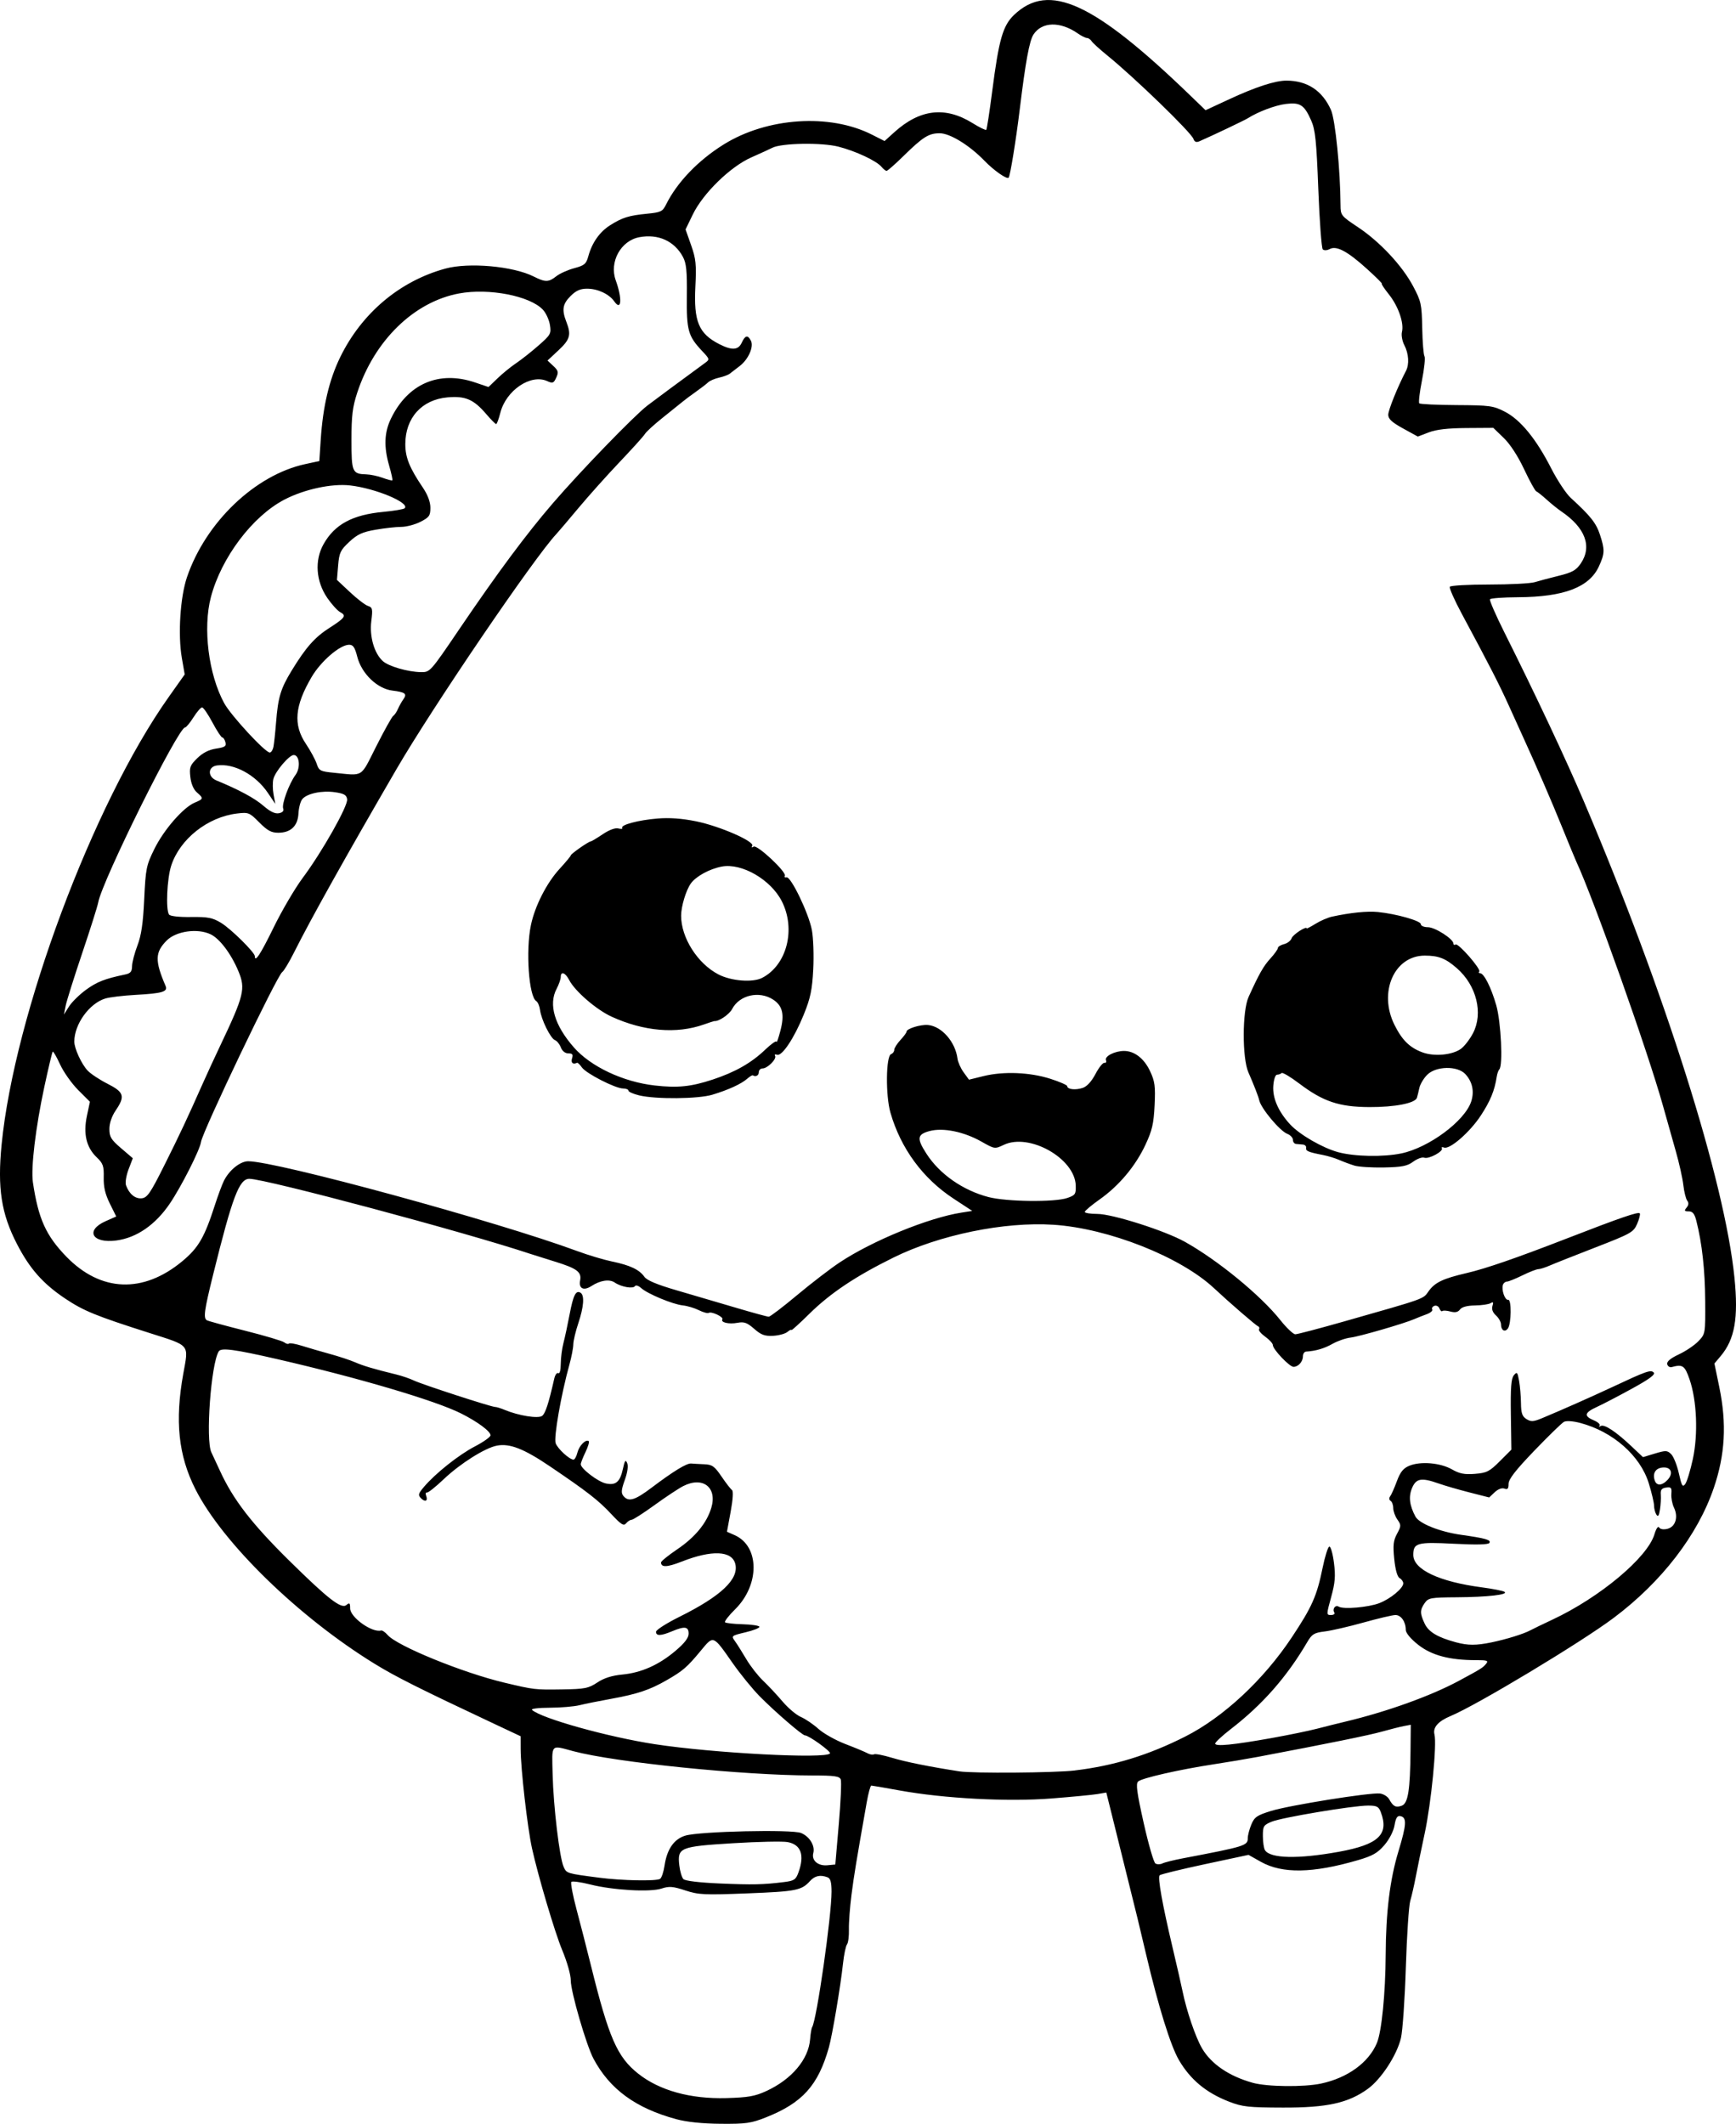 <?xml version="1.0" encoding="UTF-8" standalone="no"?>
<!-- Created with Inkscape (http://www.inkscape.org/) -->

<svg
   width="183.18mm"
   height="224.118mm"
   viewBox="0 0 183.18 224.118"
   version="1.1"
   id="svg5"
   xml:space="preserve"
   xmlns="http://www.w3.org/2000/svg"
   xmlns:svg="http://www.w3.org/2000/svg"><defs
     id="defs2" /><g
     id="layer1"
     transform="translate(-37.649,58.338)"><path
       style="fill:#000000;stroke-width:0.265"
       d="m 108.989,165.287 c -4.263,-1.156 -7,-3.158 -8.713,-6.371 -0.761,-1.427 -2.4,-7.07 -2.4,-8.262 0,-0.602 -0.387,-1.967 -0.92,-3.242 -0.759,-1.818 -2.521,-7.761 -3.169,-10.689 -0.482,-2.178 -1.196,-8.421 -1.2,-10.498 l -0.003,-1.343 -2.712,-1.275 c -8.006,-3.765 -10.457,-4.995 -12.69,-6.368 -8.024,-4.934 -16.039,-12.743 -18.918,-18.433 -1.794,-3.545 -2.177,-7.21 -1.273,-12.193 0.57,-3.144 0.774,-2.899 -3.558,-4.281 -5.671,-1.808 -6.96,-2.335 -8.9,-3.632 -2.354,-1.574 -3.746,-3.149 -5.098,-5.767 -1.652,-3.199 -2.068,-5.892 -1.617,-10.486 1.344,-13.711 9.635,-35.93 17.616,-47.206 l 1.705,-2.409 -0.302,-1.736 c -0.427,-2.453 -0.172,-6.436 0.547,-8.542 1.978,-5.792 7.194,-10.774 12.476,-11.917 l 1.484,-0.321 0.15,-2.281 c 0.231,-3.499 0.891,-6.293 2.048,-8.671 2.265,-4.653 6.287,-8.043 11.104,-9.358 2.477,-0.676 7.14,-0.258 9.316,0.835 1.237,0.622 1.567,0.618 2.387,-0.028 0.364,-0.286 1.216,-0.669 1.893,-0.85 1.081,-0.289 1.262,-0.443 1.487,-1.265 0.391,-1.427 1.197,-2.571 2.304,-3.269 1.289,-0.813 1.969,-1.025 3.91,-1.215 1.436,-0.141 1.623,-0.232 1.984,-0.961 1.16,-2.343 3.381,-4.661 6.078,-6.342 4.581,-2.856 11.194,-3.298 15.641,-1.044 l 1.339,0.679 1.024,-0.925 c 2.707,-2.446 5.379,-2.758 8.263,-0.966 0.73,0.454 1.38,0.772 1.445,0.708 0.065,-0.064 0.345,-1.885 0.624,-4.045 0.71,-5.508 1.125,-6.955 2.32,-8.092 3.674,-3.496 8.4,-1.323 18.644,8.572 l 1.55,1.497 2.484,-1.153 c 2.811,-1.305 4.866,-1.974 6.057,-1.972 2.192,0.004 3.78,1.05 4.693,3.091 0.459,1.027 0.99,6.32 1.009,10.05 0.005,1.07 0.062,1.142 1.828,2.316 2.323,1.544 4.673,4.058 5.832,6.239 0.845,1.59 0.911,1.891 0.961,4.399 0.029,1.481 0.136,2.826 0.237,2.989 0.101,0.163 -0.018,1.311 -0.264,2.552 -0.246,1.241 -0.374,2.329 -0.283,2.42 0.09,0.09 1.863,0.174 3.939,0.185 3.507,0.02 3.868,0.069 5.092,0.698 1.645,0.845 3.3,2.868 4.884,5.971 0.652,1.277 1.584,2.685 2.072,3.129 2.051,1.866 2.676,2.652 3.071,3.861 0.53,1.621 0.519,1.987 -0.096,3.344 -1.008,2.22 -3.687,3.247 -8.541,3.272 -1.561,0.008 -2.894,0.106 -2.963,0.218 -0.069,0.112 0.615,1.683 1.52,3.491 3.278,6.549 6.516,13.434 8.39,17.84 8.554,20.11 14.863,40.068 15.888,50.256 0.429,4.268 0.036,6.503 -1.455,8.275 l -0.659,0.783 0.514,2.49 c 0.798,3.866 0.618,7.136 -0.585,10.655 -1.701,4.975 -5.498,9.903 -10.552,13.694 -3.471,2.604 -14.411,9.19 -17.201,10.355 -1.33,0.556 -1.903,1.207 -1.717,1.95 0.265,1.057 -0.342,7.226 -1.026,10.418 -0.359,1.673 -0.787,3.757 -0.953,4.63 -0.166,0.873 -0.424,2.004 -0.575,2.514 -0.151,0.509 -0.36,3.664 -0.466,7.011 -0.106,3.347 -0.338,6.706 -0.516,7.464 -0.421,1.793 -2.081,4.339 -3.497,5.365 -2.067,1.497 -4.299,1.989 -8.958,1.976 -3.648,-0.011 -4.276,-0.08 -5.689,-0.629 -2.411,-0.937 -4.071,-2.315 -5.284,-4.387 -0.877,-1.498 -2.17,-5.659 -3.454,-11.113 -0.377,-1.601 -0.787,-3.327 -0.912,-3.836 -0.257,-1.052 -2.244,-9.064 -2.877,-11.601 l -0.419,-1.679 -0.935,0.158 c -0.514,0.087 -2.704,0.297 -4.865,0.467 -4.584,0.361 -11.318,0.005 -15.991,-0.844 -1.558,-0.283 -2.911,-0.517 -3.005,-0.519 -0.094,-0.002 -0.313,0.8 -0.487,1.782 -1.096,6.202 -1.333,7.64 -1.606,9.752 -0.167,1.294 -0.289,2.933 -0.271,3.641 0.019,0.709 -0.072,1.423 -0.202,1.587 -0.13,0.164 -0.319,1.073 -0.421,2.019 -0.257,2.39 -1.133,7.59 -1.494,8.864 -1.133,4.005 -2.785,5.839 -6.638,7.369 -1.563,0.621 -2.108,0.698 -4.763,0.677 -1.968,-0.016 -3.588,-0.184 -4.717,-0.49 z m 9.526,-2.966 c 2.671,-1.228 4.457,-3.348 4.616,-5.479 0.043,-0.57 0.139,-1.138 0.215,-1.263 0.487,-0.807 2.045,-11.687 2.046,-14.289 2.7e-4,-0.997 -0.111,-1.404 -0.418,-1.521 -0.761,-0.292 -1.345,-0.168 -1.853,0.393 -0.895,0.989 -1.456,1.1 -6.573,1.301 -4.59,0.18 -5.186,0.152 -6.594,-0.311 -1.303,-0.428 -1.698,-0.459 -2.494,-0.196 -1.214,0.401 -5.135,0.175 -7.543,-0.433 -0.988,-0.25 -1.878,-0.372 -1.978,-0.271 -0.1,0.1 0.142,1.396 0.539,2.879 0.397,1.483 1.09,4.184 1.54,6.004 1.873,7.573 2.762,9.603 4.974,11.355 2.245,1.778 5.505,2.683 9.29,2.578 2.308,-0.064 3.026,-0.19 4.233,-0.745 z m 58.525,-0.786 c 2.807,-0.596 5.035,-2.215 5.9,-4.289 0.501,-1.201 0.902,-5.241 0.924,-9.304 0.024,-4.515 0.446,-7.937 1.344,-10.904 0.865,-2.86 0.905,-3.59 0.202,-3.726 -0.322,-0.062 -0.48,0.187 -0.611,0.964 -0.104,0.618 -0.542,1.474 -1.067,2.088 -0.727,0.849 -1.246,1.144 -2.825,1.604 -4.729,1.378 -7.958,1.432 -10.199,0.173 l -1.316,-0.74 -4.602,0.984 c -2.531,0.541 -4.682,1.068 -4.779,1.17 -0.22,0.231 0.293,3.095 1.359,7.594 0.448,1.892 0.924,3.975 1.057,4.63 0.424,2.082 1.369,4.857 2.054,6.03 0.975,1.669 2.864,2.953 5.363,3.647 1.521,0.422 5.383,0.465 7.197,0.08 z m -56.658,-21.265 c 1.069,-0.134 1.243,-0.25 1.521,-1.021 0.663,-1.832 0.269,-2.932 -1.144,-3.197 -0.519,-0.097 -3.112,-0.043 -5.762,0.12 -5.613,0.346 -5.881,0.456 -5.669,2.333 0.071,0.631 0.267,1.287 0.436,1.456 0.185,0.186 1.692,0.367 3.8,0.458 3.521,0.151 4.609,0.127 6.817,-0.149 z m -13.084,-0.336 c 0.162,-0.107 0.373,-0.734 0.471,-1.394 0.256,-1.738 1,-2.812 2.198,-3.171 1.508,-0.452 11.251,-0.674 12.207,-0.278 0.904,0.374 1.496,1.347 1.293,2.122 -0.204,0.778 0.498,1.381 1.496,1.284 l 0.827,-0.08 0.368,-4.276 c 0.203,-2.352 0.296,-4.465 0.207,-4.696 -0.134,-0.348 -0.652,-0.421 -3.014,-0.423 -7.256,-0.006 -20.791,-1.382 -25.21,-2.563 -2.431,-0.65 -2.258,-0.843 -2.18,2.433 0.08,3.39 0.726,8.815 1.164,9.776 0.318,0.697 0.298,0.691 3.794,1.147 2.344,0.306 5.994,0.374 6.379,0.119 z m 55.136,-2.163 c 6.606,-1.258 6.879,-1.343 6.879,-2.135 0,-0.299 0.169,-0.949 0.376,-1.444 0.328,-0.784 0.597,-0.969 2.084,-1.428 1.947,-0.601 10.451,-1.962 11.486,-1.838 0.377,0.045 0.817,0.32 0.977,0.611 0.419,0.761 0.701,0.904 1.326,0.674 0.663,-0.244 0.884,-1.631 0.923,-5.798 l 0.026,-2.742 -0.728,0.138 c -0.4,0.076 -1.437,0.338 -2.304,0.582 -1.364,0.384 -5.677,1.262 -13.108,2.668 -1.091,0.206 -3.175,0.557 -4.63,0.779 -3.642,0.556 -7.607,1.458 -7.999,1.82 -0.257,0.237 -0.132,1.167 0.587,4.377 0.502,2.242 1.059,4.166 1.238,4.276 0.179,0.11 0.51,0.108 0.736,-0.006 0.226,-0.114 1.185,-0.354 2.131,-0.534 z m 16.462,-0.69 c 4.218,-0.764 5.349,-1.832 4.447,-4.203 -0.219,-0.575 -0.422,-0.679 -1.337,-0.679 -1.593,0 -9.12,1.26 -10.185,1.705 -0.849,0.355 -0.919,0.472 -0.915,1.522 0.002,0.626 0.102,1.292 0.221,1.48 0.56,0.883 3.49,0.949 7.77,0.174 z m -27.832,-8.589 c 4.107,-0.489 7.787,-1.62 11.657,-3.581 4.021,-2.037 8.247,-5.97 11.219,-10.44 2.154,-3.24 2.657,-4.371 3.267,-7.354 0.247,-1.207 0.566,-2.219 0.71,-2.249 0.143,-0.03 0.362,0.733 0.486,1.695 0.182,1.42 0.127,2.103 -0.293,3.638 -0.51,1.859 -0.51,1.89 -0.011,1.89 0.279,0 0.434,-0.119 0.344,-0.265 -0.233,-0.377 0.112,-0.837 0.464,-0.62 0.49,0.303 3.131,0.076 4.28,-0.367 1.185,-0.457 2.532,-1.57 2.532,-2.092 0,-0.184 -0.172,-0.431 -0.383,-0.549 -0.242,-0.135 -0.451,-0.874 -0.567,-2.006 -0.15,-1.463 -0.097,-1.953 0.291,-2.673 0.444,-0.824 0.446,-0.923 0.037,-1.506 -0.241,-0.343 -0.437,-0.889 -0.437,-1.211 0,-0.323 -0.125,-0.664 -0.277,-0.758 -0.165,-0.102 -0.183,-0.296 -0.046,-0.479 0.128,-0.169 0.445,-0.885 0.706,-1.591 0.36,-0.974 0.675,-1.367 1.305,-1.631 1.186,-0.496 3.281,-0.322 4.499,0.374 0.808,0.462 1.328,0.564 2.431,0.477 1.251,-0.099 1.536,-0.243 2.626,-1.333 l 1.223,-1.223 -0.054,-3.702 c -0.042,-2.839 0.032,-3.806 0.315,-4.146 0.331,-0.399 0.387,-0.339 0.552,0.588 0.101,0.568 0.19,1.629 0.199,2.358 0.012,1.057 0.13,1.397 0.58,1.678 0.479,0.299 0.729,0.285 1.654,-0.099 1.887,-0.782 5.248,-2.27 7.307,-3.236 3.69,-1.731 4.151,-1.895 4.462,-1.584 0.209,0.209 -0.423,0.68 -2.285,1.704 -1.416,0.778 -3.08,1.645 -3.698,1.928 -1.33,0.607 -1.412,0.966 -0.326,1.423 0.439,0.185 0.707,0.436 0.595,0.559 -0.112,0.123 -0.057,0.139 0.122,0.036 0.384,-0.221 1.59,0.575 3.259,2.149 l 1.203,1.135 1.264,-0.38 c 1.151,-0.346 1.305,-0.34 1.719,0.075 0.25,0.25 0.612,1.158 0.805,2.018 0.301,1.344 0.396,1.5 0.677,1.115 0.18,-0.246 0.539,-1.429 0.799,-2.63 0.568,-2.629 0.421,-6.176 -0.349,-8.406 -0.503,-1.458 -0.725,-1.61 -1.882,-1.295 -0.21,0.057 -0.422,-0.082 -0.473,-0.309 -0.061,-0.277 0.343,-0.617 1.23,-1.032 0.727,-0.34 1.654,-0.966 2.06,-1.391 0.735,-0.768 0.739,-0.79 0.717,-4.259 -0.02,-3.253 -0.335,-6.09 -0.936,-8.449 -0.191,-0.748 -0.389,-0.992 -0.805,-0.992 -0.46,0 -0.497,-0.066 -0.222,-0.397 0.221,-0.267 0.244,-0.505 0.069,-0.728 -0.143,-0.182 -0.329,-0.926 -0.414,-1.654 -0.084,-0.728 -0.442,-2.335 -0.796,-3.572 -0.354,-1.237 -0.958,-3.38 -1.343,-4.762 -1.599,-5.741 -7.274,-21.737 -9.153,-25.797 -0.135,-0.291 -0.799,-1.898 -1.476,-3.572 -1.107,-2.736 -2.728,-6.487 -4.06,-9.393 -0.267,-0.582 -0.968,-2.13 -1.56,-3.44 -1.032,-2.286 -1.993,-4.164 -5.01,-9.784 -0.762,-1.42 -1.321,-2.686 -1.241,-2.815 0.079,-0.128 1.944,-0.233 4.145,-0.233 2.2,0 4.366,-0.112 4.813,-0.249 0.447,-0.137 1.588,-0.44 2.536,-0.674 1.412,-0.348 1.83,-0.58 2.315,-1.288 1.232,-1.798 0.489,-3.79 -2.054,-5.512 -0.364,-0.246 -1.056,-0.804 -1.538,-1.24 -0.482,-0.436 -0.977,-0.83 -1.099,-0.875 -0.122,-0.045 -0.698,-1.095 -1.28,-2.331 -0.654,-1.39 -1.477,-2.653 -2.155,-3.307 l -1.097,-1.058 -2.832,0.019 c -1.969,0.013 -3.181,0.153 -3.98,0.46 l -1.149,0.441 -1.56,-0.857 c -1.169,-0.642 -1.561,-1.003 -1.563,-1.44 -0.003,-0.491 0.994,-2.96 1.873,-4.638 0.36,-0.688 0.288,-1.825 -0.172,-2.707 -0.225,-0.432 -0.34,-1.062 -0.255,-1.399 0.236,-0.939 -0.383,-2.718 -1.38,-3.967 -0.494,-0.618 -0.828,-1.124 -0.742,-1.124 0.085,0 -0.612,-0.695 -1.549,-1.544 -2.069,-1.875 -3.231,-2.498 -3.945,-2.116 -0.293,0.157 -0.602,0.172 -0.739,0.035 -0.129,-0.129 -0.341,-2.979 -0.47,-6.334 -0.198,-5.133 -0.317,-6.283 -0.752,-7.264 -0.73,-1.647 -1.159,-1.929 -2.658,-1.748 -1.118,0.135 -2.926,0.813 -4.03,1.512 -0.347,0.22 -3.783,1.854 -5.103,2.428 -0.335,0.145 -0.521,0.071 -0.635,-0.253 -0.243,-0.686 -6.2,-6.457 -9.078,-8.794 -0.8,-0.65 -1.55,-1.332 -1.667,-1.516 -0.116,-0.184 -0.336,-0.335 -0.488,-0.335 -0.152,0 -0.593,-0.22 -0.979,-0.489 -1.847,-1.285 -3.777,-1.236 -4.664,0.119 -0.433,0.661 -0.847,2.919 -1.452,7.91 -0.388,3.205 -1.012,7.043 -1.171,7.202 -0.194,0.194 -1.561,-0.763 -2.543,-1.78 -1.586,-1.641 -3.649,-2.909 -4.733,-2.909 -1.155,0 -1.768,0.387 -3.847,2.428 -0.863,0.847 -1.652,1.54 -1.754,1.54 -0.102,0 -0.341,-0.188 -0.531,-0.418 -0.53,-0.639 -2.715,-1.664 -4.551,-2.136 -1.763,-0.453 -6.004,-0.382 -6.974,0.117 -0.273,0.141 -1.27,0.598 -2.216,1.015 -2.216,0.979 -5.099,3.792 -6.183,6.034 l -0.759,1.57 0.586,1.66 c 0.507,1.436 0.568,2.027 0.45,4.376 -0.184,3.674 0.349,4.956 2.523,6.066 1.339,0.684 2.01,0.638 2.374,-0.16 0.355,-0.778 0.637,-0.837 0.964,-0.198 0.326,0.638 -0.279,1.991 -1.2,2.682 -0.406,0.305 -0.867,0.66 -1.025,0.79 -0.158,0.13 -0.665,0.32 -1.127,0.421 -0.462,0.102 -0.988,0.328 -1.169,0.502 -0.18,0.175 -0.745,0.61 -1.254,0.967 -0.509,0.357 -1.164,0.846 -1.455,1.088 -0.291,0.241 -1.244,1.008 -2.117,1.703 -0.873,0.696 -1.699,1.452 -1.835,1.682 -0.136,0.229 -1.327,1.551 -2.646,2.938 -1.319,1.386 -3.291,3.589 -4.383,4.895 -1.091,1.306 -2.131,2.53 -2.311,2.72 -2.319,2.453 -13.076,18.274 -16.886,24.835 -5.399,9.298 -9.011,15.762 -10.794,19.316 -0.524,1.044 -1.089,1.983 -1.255,2.086 -0.528,0.326 -8.424,16.845 -8.569,17.927 -0.11,0.825 -2.09,4.733 -3.299,6.513 -1.518,2.235 -3.494,3.598 -5.631,3.883 -2.557,0.342 -3.334,-1.064 -1.128,-2.04 l 1.113,-0.492 -0.677,-1.367 c -0.489,-0.989 -0.668,-1.751 -0.644,-2.753 0.028,-1.21 -0.066,-1.481 -0.745,-2.13 -1.09,-1.044 -1.428,-2.479 -1.029,-4.36 l 0.318,-1.498 -1.24,-1.24 c -0.682,-0.682 -1.541,-1.896 -1.908,-2.698 -0.367,-0.802 -0.717,-1.408 -0.778,-1.348 -0.061,0.061 -0.459,1.736 -0.886,3.723 -0.918,4.278 -1.429,8.545 -1.204,10.061 0.571,3.844 1.368,5.617 3.525,7.842 3.634,3.749 8.11,3.924 12.252,0.477 1.693,-1.409 2.325,-2.5 3.424,-5.908 0.328,-1.019 0.758,-2.176 0.956,-2.571 0.563,-1.129 1.719,-2.059 2.56,-2.059 3.001,0 26.264,6.349 34.703,9.472 1.164,0.431 2.831,0.93 3.704,1.11 1.88,0.387 2.869,0.855 3.396,1.607 0.265,0.378 1.323,0.823 3.389,1.425 1.652,0.481 4.459,1.306 6.236,1.833 1.778,0.527 3.352,0.958 3.499,0.958 0.147,0 1.489,-1.022 2.982,-2.27 1.493,-1.249 3.516,-2.803 4.495,-3.453 3.445,-2.291 9.382,-4.72 12.86,-5.263 l 1.139,-0.178 -1.982,-1.301 c -3.238,-2.126 -5.56,-5.29 -6.649,-9.057 -0.528,-1.828 -0.481,-6.009 0.069,-6.193 0.181,-0.06 0.33,-0.261 0.33,-0.446 0,-0.185 0.295,-0.654 0.655,-1.043 0.36,-0.389 0.65,-0.782 0.643,-0.875 -0.021,-0.31 1.47,-0.775 2.261,-0.705 1.441,0.128 2.888,1.775 3.114,3.547 0.048,0.372 0.34,1.024 0.649,1.449 l 0.563,0.773 1.547,-0.38 c 2.103,-0.517 4.878,-0.404 7.037,0.285 0.982,0.314 1.786,0.666 1.786,0.782 0,0.338 0.864,0.436 1.626,0.184 0.448,-0.148 0.935,-0.677 1.352,-1.471 0.358,-0.682 0.783,-1.212 0.944,-1.177 0.161,0.035 0.233,-0.093 0.159,-0.284 -0.157,-0.41 0.944,-0.97 1.91,-0.97 1.098,0 2.121,0.794 2.748,2.134 0.506,1.081 0.573,1.584 0.476,3.601 -0.093,1.946 -0.258,2.656 -0.968,4.173 -1.055,2.254 -2.792,4.324 -4.84,5.768 -0.856,0.603 -1.556,1.193 -1.556,1.31 0,0.117 0.592,0.212 1.315,0.212 1.599,0 7.141,1.765 9.253,2.946 3.481,1.947 7.991,5.648 10.066,8.259 0.653,0.822 1.364,1.495 1.579,1.495 0.215,0 2.538,-0.611 5.162,-1.358 8.707,-2.478 8.296,-2.331 8.912,-3.196 0.653,-0.917 1.523,-1.33 4.011,-1.907 2.012,-0.467 5.265,-1.591 10.633,-3.675 5.6,-2.174 7.509,-2.829 7.635,-2.621 0.063,0.104 -0.067,0.607 -0.289,1.117 -0.379,0.871 -0.645,1.021 -4.404,2.479 -2.2,0.853 -4.376,1.716 -4.834,1.917 -0.459,0.201 -0.994,0.369 -1.191,0.373 -0.196,0.005 -0.952,0.301 -1.68,0.659 -0.728,0.358 -1.459,0.652 -1.625,0.653 -0.166,0.001 -0.355,0.151 -0.419,0.333 -0.184,0.523 0.207,1.66 0.546,1.587 0.373,-0.08 0.344,2.541 -0.034,3.04 -0.318,0.419 -0.717,0.177 -0.717,-0.435 0,-0.26 -0.24,-0.69 -0.533,-0.955 -0.348,-0.315 -0.476,-0.662 -0.369,-1 0.124,-0.391 0.076,-0.463 -0.195,-0.295 -0.197,0.123 -0.938,0.231 -1.644,0.242 -0.834,0.012 -1.392,0.162 -1.587,0.426 -0.215,0.29 -0.508,0.352 -1.013,0.216 -0.391,-0.106 -0.775,-0.128 -0.854,-0.049 -0.079,0.079 -0.215,-0.045 -0.303,-0.275 -0.088,-0.23 -0.328,-0.354 -0.534,-0.275 -0.205,0.079 -0.307,0.25 -0.227,0.381 0.081,0.131 -0.188,0.359 -0.597,0.507 -0.409,0.148 -0.982,0.375 -1.273,0.503 -1.046,0.462 -5.84,1.854 -6.747,1.958 -0.509,0.059 -1.368,0.356 -1.908,0.661 -0.871,0.492 -1.751,0.75 -2.789,0.818 -0.182,0.012 -0.331,0.236 -0.331,0.498 0,0.563 -0.49,1.111 -0.992,1.111 -0.425,0 -2.179,-1.848 -2.181,-2.297 -7.9e-4,-0.172 -0.36,-0.568 -0.798,-0.88 -0.438,-0.312 -0.735,-0.667 -0.66,-0.789 0.075,-0.122 0.032,-0.262 -0.098,-0.31 -0.23,-0.087 -3.054,-2.53 -4.648,-4.021 -3.543,-3.315 -11.136,-6.316 -16.944,-6.698 -5.179,-0.34 -12.043,1.068 -16.894,3.467 -4.019,1.987 -6.659,3.756 -8.887,5.952 -1.03,1.016 -1.873,1.779 -1.873,1.695 0,-0.084 -0.19,0.006 -0.423,0.199 -0.233,0.193 -0.913,0.376 -1.512,0.407 -0.878,0.045 -1.263,-0.097 -1.993,-0.738 -0.743,-0.652 -1.058,-0.766 -1.76,-0.634 -0.906,0.17 -1.8,-0.036 -1.595,-0.368 0.152,-0.246 -1.144,-0.86 -1.436,-0.68 -0.117,0.072 -0.587,-0.055 -1.045,-0.284 -0.458,-0.228 -1.216,-0.455 -1.686,-0.504 -1.059,-0.11 -3.726,-1.218 -4.4,-1.828 -0.276,-0.25 -0.57,-0.343 -0.654,-0.208 -0.192,0.311 -1.457,0.088 -2.132,-0.375 -0.563,-0.386 -1.52,-0.243 -2.463,0.367 -0.824,0.534 -1.357,0.269 -1.193,-0.592 0.172,-0.897 -0.331,-1.269 -2.712,-2.002 -1.019,-0.314 -2.15,-0.67 -2.514,-0.791 -6.863,-2.289 -27.974,-7.93 -29.677,-7.93 -1.072,0 -1.784,1.884 -3.821,10.103 -0.938,3.785 -1.049,4.588 -0.667,4.824 0.127,0.078 1.942,0.574 4.035,1.102 2.093,0.528 3.957,1.083 4.142,1.234 0.185,0.151 0.405,0.206 0.487,0.124 0.083,-0.083 0.705,0.025 1.383,0.239 0.678,0.214 2.007,0.601 2.952,0.86 0.946,0.259 2.137,0.653 2.646,0.875 0.881,0.384 2.009,0.718 4.366,1.294 0.582,0.142 1.416,0.428 1.852,0.636 0.893,0.424 8.152,2.785 8.564,2.785 0.146,0 0.601,0.14 1.01,0.311 1.458,0.609 3.52,0.94 3.94,0.633 0.346,-0.253 0.686,-1.296 1.283,-3.931 0.092,-0.406 0.283,-0.667 0.424,-0.58 0.151,0.093 0.259,-0.313 0.263,-0.981 0.003,-0.627 0.131,-1.616 0.283,-2.198 0.152,-0.582 0.445,-1.943 0.65,-3.024 0.387,-2.038 0.663,-2.585 1.154,-2.282 0.435,0.269 0.347,1.475 -0.235,3.214 -0.287,0.859 -0.526,1.864 -0.529,2.232 -0.004,0.368 -0.187,1.321 -0.407,2.117 -0.886,3.2 -1.677,7.734 -1.452,8.324 0.225,0.593 1.46,1.722 1.883,1.722 0.123,0 0.305,-0.327 0.405,-0.728 0.182,-0.732 0.862,-1.436 1.191,-1.233 0.097,0.06 -0.05,0.58 -0.328,1.154 -0.278,0.575 -0.505,1.157 -0.505,1.295 0,0.458 1.801,1.839 2.637,2.023 1.062,0.233 1.511,-0.149 1.812,-1.543 0.19,-0.883 0.279,-1.003 0.449,-0.606 0.131,0.306 0.034,0.99 -0.254,1.791 -0.372,1.036 -0.401,1.374 -0.141,1.688 0.539,0.65 1.205,0.454 2.957,-0.869 2.307,-1.742 3.715,-2.604 4.183,-2.561 0.218,0.02 0.838,0.055 1.376,0.077 0.854,0.035 1.089,0.202 1.835,1.297 0.47,0.691 0.967,1.333 1.104,1.425 0.153,0.103 0.098,0.989 -0.141,2.285 l -0.39,2.116 0.815,0.361 c 2.638,1.169 2.658,5.248 0.04,7.829 -0.67,0.66 -1.145,1.274 -1.055,1.364 0.09,0.09 0.927,0.183 1.862,0.208 0.934,0.024 1.728,0.143 1.764,0.265 0.036,0.121 -0.624,0.384 -1.466,0.584 -1.495,0.355 -1.522,0.377 -1.122,0.926 0.225,0.309 0.766,1.169 1.203,1.909 0.436,0.741 1.239,1.77 1.784,2.287 0.545,0.517 1.467,1.503 2.049,2.19 0.582,0.688 1.448,1.417 1.924,1.621 0.476,0.204 1.31,0.77 1.852,1.259 0.542,0.488 1.82,1.206 2.838,1.596 1.019,0.39 2.065,0.825 2.326,0.968 0.261,0.143 0.576,0.196 0.701,0.119 0.125,-0.077 0.984,0.089 1.907,0.37 1.411,0.429 4,0.95 7.104,1.43 1.448,0.224 10.07,0.158 12.178,-0.093 z m 29.492,-63.831 c -0.435,-0.134 -1.149,-0.399 -1.585,-0.589 -0.437,-0.19 -1.21,-0.426 -1.72,-0.525 -1.553,-0.302 -1.844,-0.425 -1.781,-0.752 0.033,-0.173 -0.118,-0.331 -0.336,-0.35 -0.218,-0.02 -0.546,-0.049 -0.728,-0.066 -0.182,-0.017 -0.331,-0.212 -0.331,-0.434 0,-0.222 -0.268,-0.507 -0.595,-0.633 -0.788,-0.304 -2.782,-2.695 -2.963,-3.553 -0.08,-0.378 -0.54,-1.564 -1.142,-2.941 -0.662,-1.515 -0.649,-6.468 0.021,-7.946 1.107,-2.444 1.572,-3.263 2.312,-4.073 0.429,-0.47 0.781,-0.964 0.781,-1.098 0,-0.134 0.293,-0.317 0.652,-0.407 0.359,-0.09 0.718,-0.372 0.799,-0.626 0.119,-0.376 1.592,-1.333 1.592,-1.034 0,0.048 0.419,-0.172 0.931,-0.488 0.512,-0.316 1.286,-0.653 1.72,-0.748 1.947,-0.426 3.729,-0.608 4.857,-0.495 1.934,0.193 4.53,0.928 4.53,1.282 0,0.179 0.336,0.323 0.754,0.323 0.747,0 2.686,1.243 2.686,1.723 0,0.137 0.106,0.183 0.235,0.104 0.286,-0.177 2.725,2.622 2.49,2.857 -0.092,0.092 -0.054,0.167 0.085,0.167 0.414,0 1.171,1.498 1.711,3.385 0.503,1.76 0.724,6.365 0.324,6.764 -0.101,0.101 -0.223,0.448 -0.273,0.772 -0.223,1.467 -0.671,2.561 -1.681,4.102 -1.154,1.761 -3.277,3.609 -3.88,3.378 -0.198,-0.076 -0.301,-0.043 -0.229,0.075 0.197,0.318 -1.392,1.174 -1.852,0.997 -0.219,-0.084 -0.743,0.103 -1.166,0.415 -0.633,0.468 -1.176,0.576 -3.097,0.614 -1.281,0.025 -2.685,-0.064 -3.12,-0.197 z m 4.95,-1.281 c 2.909,-0.604 6.701,-3.416 7.38,-5.473 0.35,-1.062 0.129,-2.099 -0.62,-2.901 -0.834,-0.894 -3.094,-0.851 -4.021,0.075 -0.369,0.369 -0.741,0.994 -0.828,1.389 -0.086,0.395 -0.201,0.861 -0.254,1.035 -0.175,0.574 -2.33,0.996 -5.019,0.984 -3.2,-0.015 -4.886,-0.582 -7.411,-2.493 -0.923,-0.699 -1.757,-1.193 -1.852,-1.097 -0.095,0.095 -0.312,0.173 -0.482,0.173 -0.176,0 -0.345,0.505 -0.393,1.179 -0.092,1.288 0.534,2.721 1.775,4.066 1.004,1.087 3.438,2.493 5.083,2.935 1.73,0.465 4.736,0.523 6.641,0.128 z m 6.297,-11.037 c 0.364,-0.262 0.938,-1.006 1.276,-1.652 1.097,-2.099 0.374,-5.031 -1.686,-6.84 -1.197,-1.051 -1.943,-1.346 -3.404,-1.346 -3.223,0 -4.913,3.866 -3.196,7.311 0.805,1.615 1.606,2.402 2.95,2.9 1.245,0.461 3.146,0.286 4.06,-0.373 z m -86.717,4.909 c -0.618,-0.149 -1.124,-0.373 -1.124,-0.497 0,-0.125 -0.253,-0.227 -0.563,-0.227 -0.813,0 -3.899,-1.579 -4.353,-2.227 -0.212,-0.303 -0.443,-0.521 -0.513,-0.485 -0.421,0.219 -0.671,-0.001 -0.524,-0.463 0.131,-0.414 0.048,-0.529 -0.386,-0.529 -0.338,0 -0.646,-0.243 -0.791,-0.625 -0.131,-0.344 -0.41,-0.692 -0.621,-0.772 -0.466,-0.179 -1.446,-2.157 -1.578,-3.186 -0.053,-0.411 -0.231,-0.831 -0.396,-0.933 -0.789,-0.487 -1.129,-5.342 -0.564,-8.031 0.424,-2.017 1.663,-4.445 3.024,-5.927 0.648,-0.706 1.18,-1.346 1.181,-1.422 0.002,-0.155 1.859,-1.457 2.095,-1.469 0.083,-0.004 0.656,-0.346 1.271,-0.76 0.691,-0.464 1.324,-0.699 1.654,-0.612 0.294,0.077 0.479,0.05 0.411,-0.059 -0.197,-0.318 1.685,-0.82 3.709,-0.988 1.27,-0.106 2.574,-0.012 4.078,0.292 2.484,0.503 6.21,2.13 5.927,2.587 -0.113,0.183 -0.057,0.214 0.152,0.085 0.378,-0.233 3.52,2.714 3.29,3.086 -0.077,0.124 0.003,0.193 0.176,0.153 0.464,-0.107 2.345,3.803 2.675,5.559 0.156,0.832 0.222,2.703 0.145,4.158 -0.114,2.166 -0.294,3.029 -0.997,4.762 -1.01,2.492 -2.309,4.444 -2.826,4.245 -0.198,-0.076 -0.289,-0.025 -0.204,0.114 0.2,0.323 -0.798,1.33 -1.319,1.33 -0.218,0 -0.397,0.179 -0.397,0.397 0,0.349 -0.331,0.522 -0.634,0.331 -0.058,-0.036 -0.325,0.127 -0.595,0.363 -0.631,0.552 -1.995,1.177 -3.666,1.68 -1.513,0.456 -5.968,0.496 -7.739,0.07 z m 7.739,-1.658 c 2.396,-0.79 4.101,-1.759 5.568,-3.164 0.649,-0.621 1.188,-0.995 1.198,-0.831 0.011,0.164 0.194,-0.366 0.407,-1.178 0.446,-1.699 0.232,-2.619 -0.764,-3.271 -1.471,-0.964 -3.561,-0.487 -4.33,0.989 -0.298,0.573 -1.42,1.334 -1.877,1.274 -0.034,-0.004 -0.542,0.161 -1.127,0.367 -2.873,1.014 -6.329,0.718 -9.715,-0.831 -1.603,-0.733 -3.864,-2.684 -4.471,-3.857 -0.415,-0.803 -0.896,-0.978 -0.896,-0.326 0,0.226 -0.2,0.791 -0.444,1.257 -0.863,1.647 -0.211,3.845 1.83,6.17 1.784,2.032 5.205,3.642 8.535,4.018 2.412,0.272 3.821,0.129 6.085,-0.618 z m 5.243,-10.74 c 2.609,-1.341 3.582,-5.133 2.075,-8.088 -1.167,-2.287 -4.223,-4.053 -6.329,-3.658 -1.293,0.243 -2.743,1.037 -3.277,1.795 -0.508,0.721 -1.015,2.41 -1.017,3.387 -0.005,2.321 1.725,5.048 3.93,6.197 1.351,0.703 3.614,0.883 4.619,0.367 z m 7.161,81.84 c 0.125,-0.203 -2.237,-1.903 -2.644,-1.903 -0.28,0 -3.179,-2.503 -4.778,-4.125 -0.752,-0.763 -2.031,-2.335 -2.843,-3.493 -2.103,-3.002 -2.006,-2.963 -3.366,-1.32 -1.449,1.751 -1.878,2.122 -3.606,3.117 -1.781,1.025 -3.09,1.463 -5.883,1.969 -1.237,0.224 -2.725,0.524 -3.307,0.668 -0.582,0.143 -2.005,0.264 -3.162,0.267 -1.178,0.004 -1.993,0.105 -1.852,0.231 1.006,0.901 8.005,2.855 12.951,3.616 6.157,0.947 18.116,1.576 18.489,0.973 z m 46.598,-1.62 c 1.746,-0.312 3.889,-0.752 4.763,-0.979 0.873,-0.227 2.242,-0.569 3.043,-0.76 4.353,-1.037 9.015,-2.715 11.964,-4.306 2.338,-1.261 2.514,-1.371 2.852,-1.778 0.288,-0.347 0.148,-0.399 -1.069,-0.399 -2.777,0 -4.673,-0.506 -6.087,-1.623 -0.804,-0.636 -1.309,-1.243 -1.309,-1.575 0,-0.849 -0.497,-1.564 -1.088,-1.564 -0.297,0 -1.811,0.355 -3.364,0.79 -1.553,0.434 -3.399,0.86 -4.101,0.945 -1.122,0.137 -1.346,0.274 -1.847,1.129 -2.149,3.667 -4.712,6.585 -8.055,9.166 -0.909,0.703 -1.654,1.394 -1.654,1.536 0,0.329 1.87,0.146 5.953,-0.582 z m -71.152,-5.864 c 0.704,-0.466 1.548,-0.734 2.625,-0.836 2.021,-0.192 3.863,-1.011 5.622,-2.501 0.97,-0.821 1.389,-1.37 1.389,-1.817 0,-0.753 -0.408,-0.809 -1.761,-0.244 -1.172,0.49 -1.679,0.504 -1.679,0.046 0,-0.193 1.107,-0.901 2.459,-1.572 4.405,-2.187 6.308,-3.987 5.907,-5.587 -0.352,-1.404 -2.473,-1.497 -5.651,-0.248 -1.545,0.607 -2.185,0.633 -2.185,0.09 0,-0.126 0.769,-0.749 1.709,-1.385 1.886,-1.275 3.114,-2.77 3.595,-4.376 0.648,-2.163 -0.897,-3.355 -2.972,-2.291 -0.482,0.247 -1.84,1.147 -3.017,2 -1.177,0.853 -2.264,1.55 -2.415,1.55 -0.151,0 -0.414,0.168 -0.584,0.373 -0.256,0.308 -0.525,0.141 -1.554,-0.963 -1.357,-1.457 -2.537,-2.375 -6.489,-5.049 -2.746,-1.858 -4.233,-2.44 -5.587,-2.186 -1.248,0.234 -3.888,1.899 -5.617,3.544 -0.849,0.807 -1.647,1.441 -1.774,1.409 -0.127,-0.032 -0.165,0.113 -0.084,0.323 0.217,0.565 -0.088,0.729 -0.531,0.286 -0.339,-0.339 -0.304,-0.485 0.29,-1.191 1.194,-1.419 3.684,-3.4 5.384,-4.284 0.909,-0.473 1.653,-1.002 1.654,-1.177 10e-4,-0.418 -1.375,-1.436 -3.126,-2.313 -2.712,-1.358 -10.829,-3.757 -19.314,-5.709 -4.601,-1.058 -5.985,-1.243 -6.239,-0.833 -0.819,1.325 -1.405,9.354 -0.778,10.653 0.169,0.35 0.579,1.231 0.912,1.959 1.377,3.012 3.347,5.569 7.281,9.449 4.119,4.063 5.517,5.151 6.05,4.708 0.338,-0.28 0.399,-0.227 0.399,0.349 0,0.943 2.314,2.598 3.268,2.338 0.124,-0.034 0.435,0.18 0.691,0.475 1.006,1.16 7.909,3.979 12.312,5.027 3.148,0.749 3.224,0.758 6.106,0.714 2.388,-0.037 2.774,-0.113 3.704,-0.727 z m 94.357,-4.233 c 1.566,-0.323 3.404,-0.895 4.111,-1.279 0.256,-0.139 1.3,-0.644 2.318,-1.121 4.997,-2.34 10.025,-6.545 10.761,-9.001 0.185,-0.616 0.385,-0.905 0.5,-0.72 0.116,0.187 0.463,0.242 0.877,0.138 0.846,-0.212 1.162,-1.242 0.686,-2.234 -0.187,-0.389 -0.311,-1.045 -0.276,-1.457 0.055,-0.647 -0.02,-0.737 -0.553,-0.661 -0.478,0.068 -0.605,0.237 -0.562,0.749 0.03,0.364 -0.009,1.07 -0.087,1.569 -0.106,0.673 -0.204,0.81 -0.382,0.529 -0.132,-0.208 -0.241,-0.634 -0.244,-0.946 -0.002,-0.312 -0.253,-1.375 -0.558,-2.361 -0.899,-2.91 -3.783,-5.448 -7.227,-6.359 -0.772,-0.204 -1.469,-0.252 -1.72,-0.117 -0.232,0.125 -1.642,1.497 -3.133,3.049 -1.984,2.065 -2.712,3.003 -2.712,3.493 0,0.515 -0.101,0.632 -0.438,0.502 -0.264,-0.101 -0.671,0.051 -1.024,0.383 l -0.586,0.551 -2.088,-0.533 c -1.148,-0.293 -2.607,-0.716 -3.242,-0.94 -1.823,-0.643 -2.379,-0.547 -2.811,0.488 -0.378,0.904 -0.267,1.827 0.361,3 0.397,0.742 2.561,1.608 4.817,1.928 2.601,0.369 3.185,0.536 2.987,0.856 -0.112,0.181 -1.371,0.21 -3.723,0.088 -3.905,-0.203 -4.307,-0.092 -4.307,1.179 0,1.538 2.722,2.825 7.237,3.422 1.143,0.151 2.214,0.362 2.381,0.469 0.47,0.3 -1.77,0.557 -5.039,0.578 -2.749,0.018 -2.991,0.062 -3.373,0.608 -0.516,0.737 -0.516,1.097 -8e-4,2.182 0.414,0.872 1.376,1.444 3.293,1.96 1.276,0.343 2.122,0.345 3.757,0.008 z m 18.591,-17.164 c 0.647,-0.715 0.341,-1.391 -0.583,-1.284 -0.738,0.085 -1.051,0.67 -0.762,1.422 0.205,0.535 0.79,0.475 1.345,-0.138 z M 150.264,68.083 c 0.848,-0.294 0.923,-0.405 0.895,-1.322 -0.09,-2.855 -4.892,-5.567 -7.59,-4.287 -0.95,0.451 -0.968,0.448 -2.356,-0.339 -1.857,-1.052 -4.055,-1.499 -5.482,-1.115 -1.31,0.353 -1.366,0.775 -0.318,2.4 1.38,2.141 3.836,3.857 6.533,4.563 1.905,0.499 6.992,0.559 8.32,0.099 z M 55.014,64.586 c 1.66,-3.331 2.408,-4.924 4.032,-8.588 0.419,-0.946 1.243,-2.732 1.831,-3.969 2.527,-5.318 2.701,-6.028 1.929,-7.877 -0.769,-1.842 -1.976,-3.442 -2.94,-3.9 -1.381,-0.655 -3.628,-0.337 -4.62,0.654 -1.246,1.246 -1.269,2.139 -0.123,4.804 0.259,0.603 -0.352,0.785 -3.153,0.938 -1.31,0.071 -2.755,0.245 -3.212,0.385 -1.688,0.518 -3.263,2.706 -3.269,4.541 -0.002,0.719 0.748,2.357 1.4,3.057 0.32,0.344 1.267,0.972 2.104,1.396 1.752,0.888 1.883,1.318 0.86,2.823 -0.41,0.604 -0.661,1.344 -0.661,1.95 0,0.835 0.179,1.129 1.235,2.032 l 1.235,1.056 -0.448,1.174 c -0.247,0.646 -0.368,1.4 -0.269,1.677 0.33,0.924 0.977,1.456 1.673,1.375 0.579,-0.067 0.921,-0.571 2.395,-3.53 z m -8.278,-18.484 c 1.151,-0.835 1.972,-1.156 4.111,-1.603 0.576,-0.121 0.729,-0.303 0.736,-0.875 0.005,-0.397 0.259,-1.377 0.565,-2.178 0.414,-1.083 0.598,-2.337 0.719,-4.902 0.152,-3.23 0.219,-3.563 1.071,-5.292 1.003,-2.038 3.055,-4.392 4.264,-4.893 0.931,-0.386 0.944,-0.452 0.22,-1.08 -0.351,-0.304 -0.609,-0.914 -0.689,-1.626 -0.115,-1.019 -0.037,-1.229 0.733,-1.982 0.579,-0.566 1.228,-0.897 1.981,-1.01 0.934,-0.14 1.098,-0.252 0.988,-0.672 -0.072,-0.277 -0.22,-0.504 -0.329,-0.504 -0.108,0 -0.578,-0.714 -1.043,-1.587 -0.465,-0.873 -0.957,-1.587 -1.092,-1.587 -0.135,0 -0.546,0.476 -0.914,1.058 -0.367,0.582 -0.764,1.058 -0.881,1.058 -0.724,0 -8.762,16.204 -9.167,18.48 -0.069,0.387 -0.827,2.786 -1.685,5.333 -0.858,2.547 -1.644,5.047 -1.746,5.556 l -0.185,0.926 0.539,-0.85 c 0.296,-0.468 1.108,-1.264 1.805,-1.77 z m 19.789,-6.574 c 0.872,-1.783 2.253,-4.134 3.067,-5.226 2.04,-2.734 4.786,-7.594 4.686,-8.294 -0.065,-0.455 -0.322,-0.605 -1.272,-0.744 -1.384,-0.203 -2.963,0.13 -3.461,0.729 -0.191,0.23 -0.372,0.91 -0.403,1.51 -0.068,1.327 -0.813,2.036 -2.139,2.036 -0.724,0 -1.145,-0.23 -1.997,-1.09 -1.033,-1.044 -1.133,-1.084 -2.344,-0.94 -3.102,0.367 -6.041,2.699 -6.95,5.513 -0.44,1.362 -0.585,4.611 -0.231,5.145 0.118,0.177 1.028,0.282 2.311,0.265 1.798,-0.024 2.276,0.068 3.175,0.61 1.038,0.626 3.572,3.126 3.572,3.525 0,0.712 0.597,-0.201 1.986,-3.038 z m 1.006,-12.539 c -0.177,-0.461 0.612,-2.616 1.302,-3.556 0.548,-0.746 0.423,-2.096 -0.194,-2.096 -0.476,0 -1.941,1.725 -2.141,2.52 -0.091,0.362 -0.083,1.104 0.018,1.649 l 0.183,0.99 -0.782,-1.158 c -1.297,-1.922 -3.582,-3.154 -5.378,-2.9 -0.968,0.137 -1.003,1.19 -0.053,1.581 2.363,0.972 4.042,1.877 4.957,2.674 0.709,0.618 1.225,0.866 1.635,0.788 0.388,-0.074 0.547,-0.248 0.453,-0.494 z m 9.827,-6.584 c 0.847,-1.677 1.65,-3.117 1.785,-3.201 0.135,-0.083 0.357,-0.408 0.493,-0.721 0.136,-0.313 0.393,-0.772 0.57,-1.02 0.423,-0.592 0.219,-0.756 -1.159,-0.927 -1.591,-0.197 -3.242,-1.787 -3.696,-3.559 -0.26,-1.016 -0.441,-1.28 -0.874,-1.275 -0.968,0.012 -2.972,1.741 -3.949,3.408 -1.784,3.044 -1.955,5.029 -0.606,7.04 0.487,0.726 1.002,1.677 1.145,2.113 0.241,0.736 0.375,0.805 1.827,0.948 3.184,0.313 2.75,0.585 4.463,-2.806 z m -10.856,0.072 c 0.066,-0.327 0.191,-1.488 0.277,-2.58 0.211,-2.665 0.482,-3.565 1.658,-5.489 1.484,-2.428 2.431,-3.5 3.955,-4.475 1.672,-1.07 1.837,-1.306 1.16,-1.669 -0.29,-0.155 -0.903,-0.829 -1.363,-1.498 -1.209,-1.757 -1.363,-3.975 -0.395,-5.688 1.178,-2.087 3.048,-3.094 6.311,-3.4 1.131,-0.106 2.141,-0.278 2.245,-0.382 0.575,-0.575 -3.073,-2.1 -5.756,-2.407 -1.94,-0.222 -4.858,0.409 -6.949,1.503 -3.364,1.759 -6.647,6.117 -7.742,10.277 -0.863,3.277 -0.253,8.157 1.4,11.194 0.705,1.296 4.319,5.21 4.81,5.21 0.148,0 0.323,-0.268 0.39,-0.595 z M 86.122,8.043 c 4.051,-5.971 7.074,-10.039 9.876,-13.29 2.941,-3.413 8.586,-9.245 9.967,-10.297 0.891,-0.679 3.527,-2.628 6.068,-4.487 0.52,-0.38 0.514,-0.403 -0.301,-1.271 -1.481,-1.576 -1.646,-2.171 -1.607,-5.792 0.029,-2.637 -0.054,-3.461 -0.412,-4.13 -0.899,-1.679 -2.614,-2.456 -4.599,-2.084 -1.964,0.369 -3.194,2.615 -2.493,4.553 0.702,1.942 0.606,3.31 -0.156,2.222 -0.545,-0.778 -1.751,-1.341 -2.874,-1.341 -0.708,0 -1.162,0.203 -1.733,0.773 -0.848,0.848 -0.945,1.449 -0.443,2.741 0.526,1.353 0.387,1.847 -0.841,2.993 l -1.153,1.075 0.612,0.57 c 0.528,0.492 0.57,0.661 0.309,1.234 -0.268,0.588 -0.377,0.63 -0.95,0.368 -1.739,-0.792 -4.354,0.978 -4.952,3.353 -0.164,0.65 -0.361,1.181 -0.439,1.181 -0.078,0 -0.552,-0.479 -1.053,-1.065 -1.324,-1.547 -2.198,-1.921 -4.087,-1.753 -2.708,0.241 -4.444,2.169 -4.444,4.935 0,1.41 0.435,2.49 1.846,4.581 0.521,0.771 0.799,1.515 0.799,2.133 0,0.839 -0.121,1.01 -1.048,1.483 -0.576,0.294 -1.489,0.535 -2.029,0.535 -0.54,0 -1.757,0.135 -2.705,0.3 -1.401,0.244 -1.92,0.484 -2.775,1.28 -0.938,0.875 -1.064,1.143 -1.177,2.498 l -0.126,1.518 1.374,1.29 c 0.756,0.71 1.612,1.366 1.903,1.458 0.474,0.151 0.51,0.316 0.348,1.611 -0.202,1.617 0.31,3.388 1.216,4.208 0.612,0.553 2.628,1.139 4.008,1.164 0.971,0.018 0.988,-5.29e-4 4.071,-4.546 z m -7.403,-17.219 c -0.582,-2.003 -0.527,-3.522 0.183,-4.988 1.788,-3.692 5.076,-5.103 8.879,-3.813 l 1.414,0.48 0.967,-0.93 c 0.532,-0.511 1.403,-1.221 1.936,-1.576 0.533,-0.356 1.592,-1.191 2.353,-1.857 1.309,-1.145 1.375,-1.264 1.224,-2.195 -0.088,-0.542 -0.422,-1.264 -0.743,-1.605 -1.367,-1.455 -5.695,-2.295 -8.83,-1.714 -4.765,0.883 -8.945,4.955 -10.759,10.48 -0.495,1.508 -0.608,2.432 -0.608,4.974 -2.6e-4,3.413 0.079,3.596 1.577,3.641 0.437,0.013 1.21,0.178 1.72,0.366 0.509,0.188 0.967,0.307 1.017,0.264 0.05,-0.043 -0.099,-0.73 -0.331,-1.527 z"
       id="path7948" /></g></svg>
